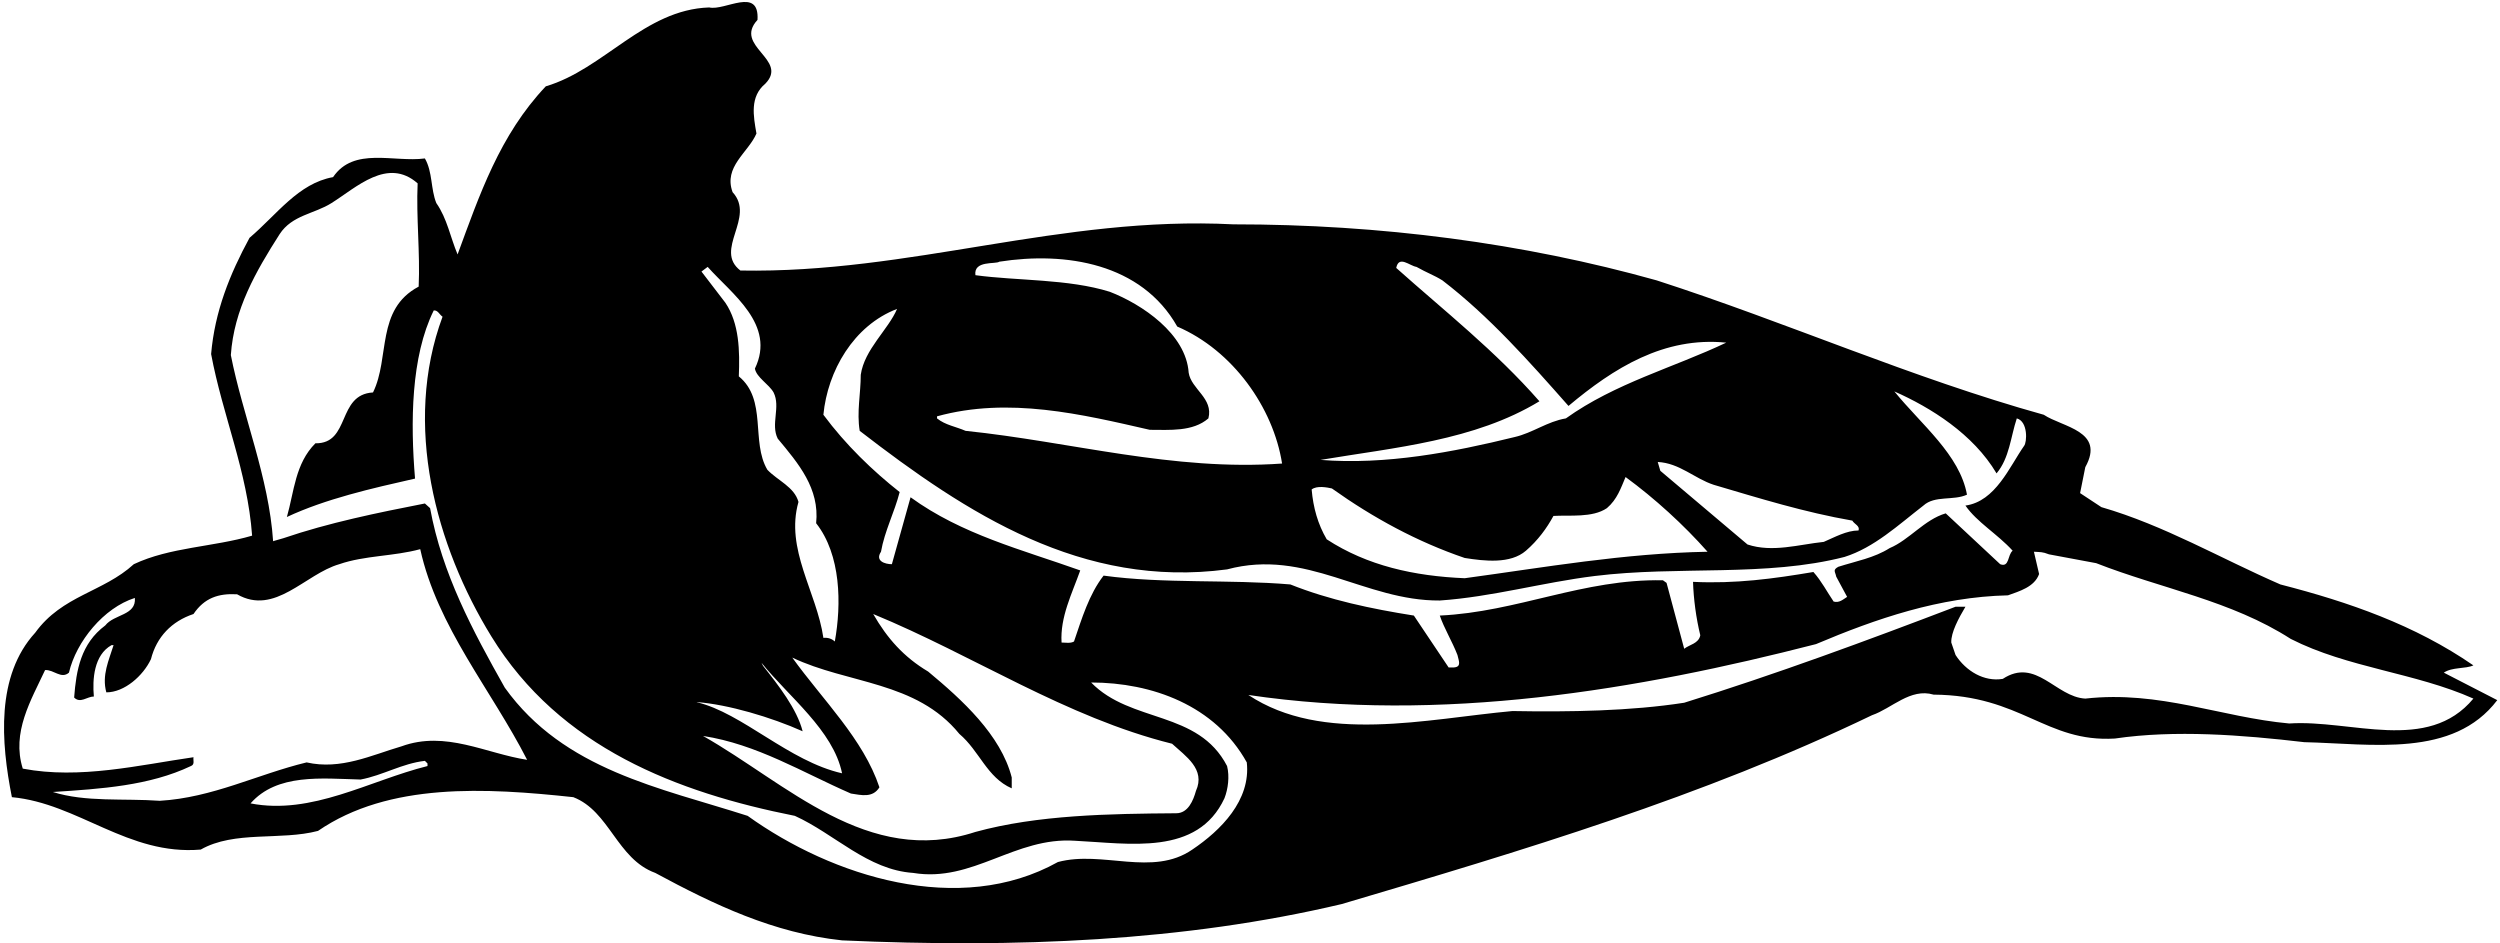<?xml version="1.0" encoding="UTF-8"?>
<svg xmlns="http://www.w3.org/2000/svg" xmlns:xlink="http://www.w3.org/1999/xlink" width="530pt" height="200pt" viewBox="0 0 530 200" version="1.1">
<g id="surface1">
<path style=" stroke:none;fill-rule:nonzero;fill:rgb(0%,0%,0%);fill-opacity:1;" d="M 518.09 142.602 C 519.852 141.391 522.711 141.832 524.359 141.059 C 511.93 132.48 497.961 127.641 483.441 123.902 C 470.789 118.402 458.801 111.359 445.492 107.512 L 440.98 104.539 L 442.082 99.039 C 446.371 91.34 437.242 90.57 433.281 87.93 C 405.23 80.121 378.828 68.352 351.219 59.441 C 322.949 51.52 292.699 47.559 261.461 47.559 C 224.828 45.691 193.039 58.012 156.961 57.352 C 151.238 52.949 160.258 46.129 155.309 40.738 C 153.328 35.352 158.609 32.379 160.367 28.309 C 159.711 24.57 158.938 20.5 162.238 17.75 C 167.301 12.578 155.418 9.828 160.59 4.219 C 161.027 -2.93 153.66 2.352 150.359 1.578 C 136.609 2.02 128.027 14.672 115.711 18.301 C 105.918 28.641 101.629 41.398 97.008 53.941 C 95.469 50.309 94.809 46.352 92.5 43.051 C 91.289 40.078 91.73 36.449 90.078 33.59 C 83.48 34.469 75.008 31.059 70.609 37.551 C 63.238 38.871 58.727 45.469 52.898 50.422 C 48.719 58.121 45.527 66.039 44.758 75.059 C 47.18 88.039 52.457 99.922 53.449 113.559 C 45.199 115.98 36.07 115.98 28.367 119.609 C 21.879 125.551 13.188 126.211 7.469 134.129 C -0.891 143.262 0.207 157.34 2.52 169 C 16.598 170.32 27.16 181.43 42.559 180.109 C 49.707 176.039 59.5 178.242 67.418 176.152 C 82.488 165.809 103.059 167.02 121.539 169 C 129.238 171.969 130.777 182.09 138.918 185.059 C 151.348 191.77 164 197.82 178.52 199.359 C 215.258 201.012 251.012 199.582 284.449 191.66 C 322.73 180.332 361.012 168.891 396.871 151.621 C 401.051 150.191 404.996 145.805 409.922 147.262 C 428.535 147.398 433.723 157.449 448.352 156.57 C 461.109 154.699 475.301 155.801 488.5 157.34 C 502.801 157.672 520.07 160.75 529.422 148.43 Z M 394.012 112.461 C 391.48 112.461 388.949 113.891 386.641 114.879 C 381.359 115.43 375.75 117.191 370.469 115.43 L 351.988 99.809 L 351.441 97.941 C 356.059 98.16 359.25 101.461 363.32 102.781 C 373 105.641 382.57 108.609 392.691 110.371 C 393.129 111.141 394.34 111.469 394.012 112.461 Z M 296 56.801 C 296.551 54.051 298.859 56.375 300.289 56.578 C 302.547 57.859 304.031 58.34 305.789 59.441 C 315.691 67.031 324.27 76.711 332.52 86.059 C 342.09 78.031 352.762 71.32 365.961 72.641 C 354.852 77.922 342.422 81.219 331.969 88.699 C 328.012 89.359 324.93 91.781 321.078 92.66 C 308.102 95.852 293.801 98.602 279.941 97.5 C 295.672 94.859 312.609 93.43 326.359 85.07 C 317.012 74.398 306.23 65.93 296 56.801 Z M 282.359 103.551 C 291.16 109.82 300.512 114.879 310.52 118.289 C 314.699 118.949 320.199 119.609 323.5 116.75 C 326.031 114.551 327.898 112.02 329.328 109.379 C 332.738 109.16 337.578 109.82 340.66 107.73 C 342.859 105.859 343.629 103.441 344.621 101.129 C 350.781 105.641 356.941 111.25 362 116.969 C 344.18 117.301 327.57 120.27 310.52 122.582 C 299.852 122.141 289.84 119.941 281.262 114.332 C 279.391 111.141 278.398 107.621 278.07 103.77 C 279.172 102.891 281.371 103.332 282.359 103.551 Z M 198.648 88.262 C 213.828 84.078 229.34 87.82 243.75 91.121 C 247.93 91.121 252.879 91.559 256.18 88.699 C 257.281 84.41 252.551 82.539 252 79.02 C 251.449 70.77 242.102 64.5 235.281 61.859 C 226.48 59.109 215.699 59.551 206.789 58.34 C 206.352 55.148 211.105 56.059 211.852 55.48 C 225.93 53.281 241.988 55.809 249.578 69.23 C 261.352 74.289 269.93 86.391 271.801 98.27 C 248.699 99.922 227.031 93.648 204.699 91.34 C 202.719 90.461 200.41 90.129 198.648 88.699 Z M 190.18 65.488 C 188.309 69.891 183.25 74.07 182.48 79.461 C 182.48 83.422 181.598 87.379 182.258 91.34 C 205.031 108.941 229.449 124.781 260.141 120.711 C 276.969 116.199 289.289 127.422 305.238 127.309 C 316.352 126.539 327.016 123.48 338.074 122.113 C 355.84 119.914 374.43 122.359 391.039 118.07 C 397.312 116.09 402.371 111.359 407.762 107.18 C 410.18 104.98 414.141 106.191 417 104.871 C 415.461 96.398 407.32 90.02 401.602 82.98 C 409.301 86.391 418.32 92 423.27 100.359 C 426.02 97.059 426.242 92.66 427.562 88.699 C 429.98 89.359 429.734 93.801 429.102 94.531 C 426.02 98.93 423.051 106.301 416.672 107.18 C 419.09 110.699 423.492 113.23 426.68 116.75 C 425.582 117.629 426.02 120.379 424.039 119.609 L 412.492 108.832 C 407.98 110.152 404.789 114.441 400.609 116.199 C 397.312 118.289 393.516 118.949 389.719 120.16 C 388.484 120.848 389.062 121.152 389.281 122.25 L 391.59 126.539 C 390.711 127.09 389.941 127.859 388.73 127.531 C 387.301 125.441 386.199 123.238 384.441 121.262 C 375.969 122.691 367.941 123.789 358.922 123.352 C 359.031 126.98 359.578 131.051 360.461 134.68 C 360.129 136.441 358.148 136.66 357.051 137.539 L 353.309 123.57 L 352.539 123.02 C 335.602 122.691 321.738 129.73 305.238 130.5 C 306.121 133.141 307.879 136 308.98 138.859 C 309.199 139.961 309.969 141.391 308.211 141.5 L 307.109 141.5 L 299.738 130.5 C 290.719 129.07 281.809 127.199 273.559 123.902 C 260.578 122.801 246.719 123.789 233.961 122.031 C 230.879 125.988 229.34 131.16 227.688 136 C 226.922 136.441 225.93 136.219 225.051 136.219 C 224.719 130.832 227.25 125.879 229.012 120.93 C 216.688 116.531 203.93 113.34 193.039 105.422 L 189.078 119.609 C 187.648 119.609 185.449 118.949 186.77 116.969 C 187.539 112.57 189.629 108.609 190.73 104.32 C 185.008 99.809 179.289 94.309 174.559 87.93 C 175.438 78.691 180.938 69.012 190.18 65.488 Z M 167.961 139.41 C 179.73 145.02 194.25 144.359 203.379 155.582 C 207.672 159.211 209.211 164.82 214.488 167.129 L 214.488 164.82 C 212.18 155.801 203.93 148.32 196.777 142.379 C 191.609 139.301 188.09 135.34 185.121 130.172 C 206.461 138.969 225.93 152.059 248.48 157.672 C 251.34 160.309 255.629 163.059 253.539 167.68 C 252.988 169.66 251.891 172.41 249.359 172.41 C 235.281 172.52 219.988 172.742 206.789 176.371 C 183.91 183.852 166.75 166.031 149.039 156.02 C 160.48 157.781 170.051 163.719 180.391 168.23 C 182.59 168.559 185.008 169.219 186.438 166.91 C 183.027 156.68 174.449 148.43 167.961 139.41 Z M 150.027 56.578 C 155.09 62.301 164.551 68.789 160.039 78.141 C 160.367 80.012 163.008 81.441 164 83.199 C 165.539 86.281 163.34 89.91 164.879 92.988 C 169.277 98.27 173.789 103.551 173.02 110.922 C 178.301 117.629 178.41 128.082 176.98 136 C 176.375 135.438 175.551 135.121 174.559 135.23 C 173.129 125.441 166.418 116.422 169.277 106.41 C 168.398 103.219 164.879 101.902 162.68 99.59 C 159.16 93.648 162.68 84.738 156.629 79.789 C 156.848 74.398 156.738 68.57 153.77 64.172 L 148.711 57.57 Z M 147.746 148.844 C 154.348 149.34 163.52 152.059 170.16 155.031 C 168.949 150.301 165.059 145.324 161.758 141.145 L 161.441 140.512 C 167.121 147.633 176.648 154.809 178.52 163.941 C 167.238 161.398 157.344 151.133 147.719 148.871 Z M 90.629 162.402 C 78.309 165.48 66.098 172.852 53.117 170.32 C 58.727 163.941 68.188 165.039 76.438 165.262 C 81.168 164.379 85.238 161.852 90.078 161.301 L 90.629 161.852 Z M 85.129 158.219 C 78.75 160.09 72.258 163.281 65 161.629 C 54.547 164.16 45.09 169.109 33.867 169.77 C 26.277 169.219 18.141 170.102 11.207 167.902 C 21.438 167.242 31.668 166.582 40.469 162.402 C 41.348 162.07 40.91 161.191 41.02 160.531 C 29.578 162.18 16.93 165.262 4.828 162.949 C 2.41 155.25 6.59 148.43 9.559 142.051 C 11.43 141.941 12.969 144.031 14.617 142.602 C 16.16 136 21.988 128.852 28.59 126.762 C 28.918 130.5 24.188 130.172 22.32 132.59 C 17.148 136.441 16.16 142.051 15.719 147.879 C 17.039 149.199 18.469 147.66 19.898 147.66 C 19.57 144.031 19.898 138.859 23.641 136.77 L 24.078 136.77 C 23.09 139.961 21.547 143.152 22.539 146.781 C 26.391 146.781 30.348 143.262 32 139.742 C 33.207 135.012 36.398 131.711 41.02 130.172 C 43.328 126.762 46.297 125.77 50.258 125.988 C 58.289 130.609 64.668 121.699 71.93 119.609 C 77.32 117.738 83.48 117.961 89.09 116.422 C 92.719 132.922 104.16 146.23 111.75 161.082 C 103.059 159.762 94.48 154.809 85.129 158.219 Z M 252.77 180.109 C 244.301 185.941 233.738 180.219 224.281 182.75 C 203.379 194.41 176.43 185.832 158.5 172.961 C 140.02 167.02 119.559 163.281 107.02 145.789 C 100.199 133.691 93.711 121.59 91.18 107.73 L 90.078 106.738 C 79.961 108.719 69.727 110.809 60.047 114.109 L 57.898 114.727 C 57.898 114.754 57.902 114.773 57.902 114.797 L 57.848 114.742 L 57.898 114.727 C 57.004 101.223 51.465 88.129 48.938 75.281 C 49.598 65.602 54.219 57.57 59.277 49.648 C 61.918 45.578 66.648 45.359 70.277 43.051 C 75.559 39.75 82.16 33.262 88.539 38.871 C 88.211 46.02 89.09 53.609 88.758 60.762 C 79.629 65.602 82.711 75.828 79.078 83.199 C 71.379 83.641 74.348 94.09 66.867 93.98 C 62.578 98.27 62.359 104.211 60.82 109.602 C 69.07 105.75 78.75 103.551 87.988 101.461 C 87 89.578 87.109 75.609 91.949 65.82 C 92.828 65.711 93.16 66.699 93.82 67.141 C 85.348 90.02 92.391 115.762 104.16 134.902 C 118.68 158.551 143.648 168.012 168.508 172.961 C 176.98 176.809 183.91 184.402 193.59 185.059 C 206.238 187.152 215.148 177.359 227.91 178.242 C 239.352 178.789 253.871 181.539 259.59 169.219 C 260.359 167.242 260.691 164.602 260.141 162.402 C 253.98 150.52 239.789 153.379 231.32 144.691 C 244.191 144.691 257.609 149.531 264.32 161.629 C 265.199 169.66 258.82 176.039 252.77 180.109 Z M 485.312 153.379 C 470.789 152.059 457.922 146.34 442.082 148.102 C 435.812 147.77 431.633 139.301 424.59 143.922 C 420.633 144.582 416.781 142.27 414.578 138.859 L 413.672 136.219 C 413.59 134.074 415.242 131.051 416.672 128.629 L 414.578 128.629 C 395.551 135.891 376.52 142.93 357.051 148.98 C 345.719 150.742 332.738 150.961 320.641 150.742 C 302.488 152.391 280.379 157.781 264.648 147.332 C 305.461 153.379 347.371 146.23 384.992 136.551 C 397.75 131.16 411.172 126.539 425.691 126.211 C 428.109 125.332 431.301 124.449 432.289 121.699 L 431.191 116.969 C 432.578 117.066 432.949 116.957 434.383 117.52 L 444.391 119.391 C 458.141 124.781 472.992 127.309 485.641 135.449 C 497.742 141.609 512.039 142.602 524.359 148.102 C 514.68 159.762 498.402 152.5 485.312 153.379 "/>
</g>
</svg>
